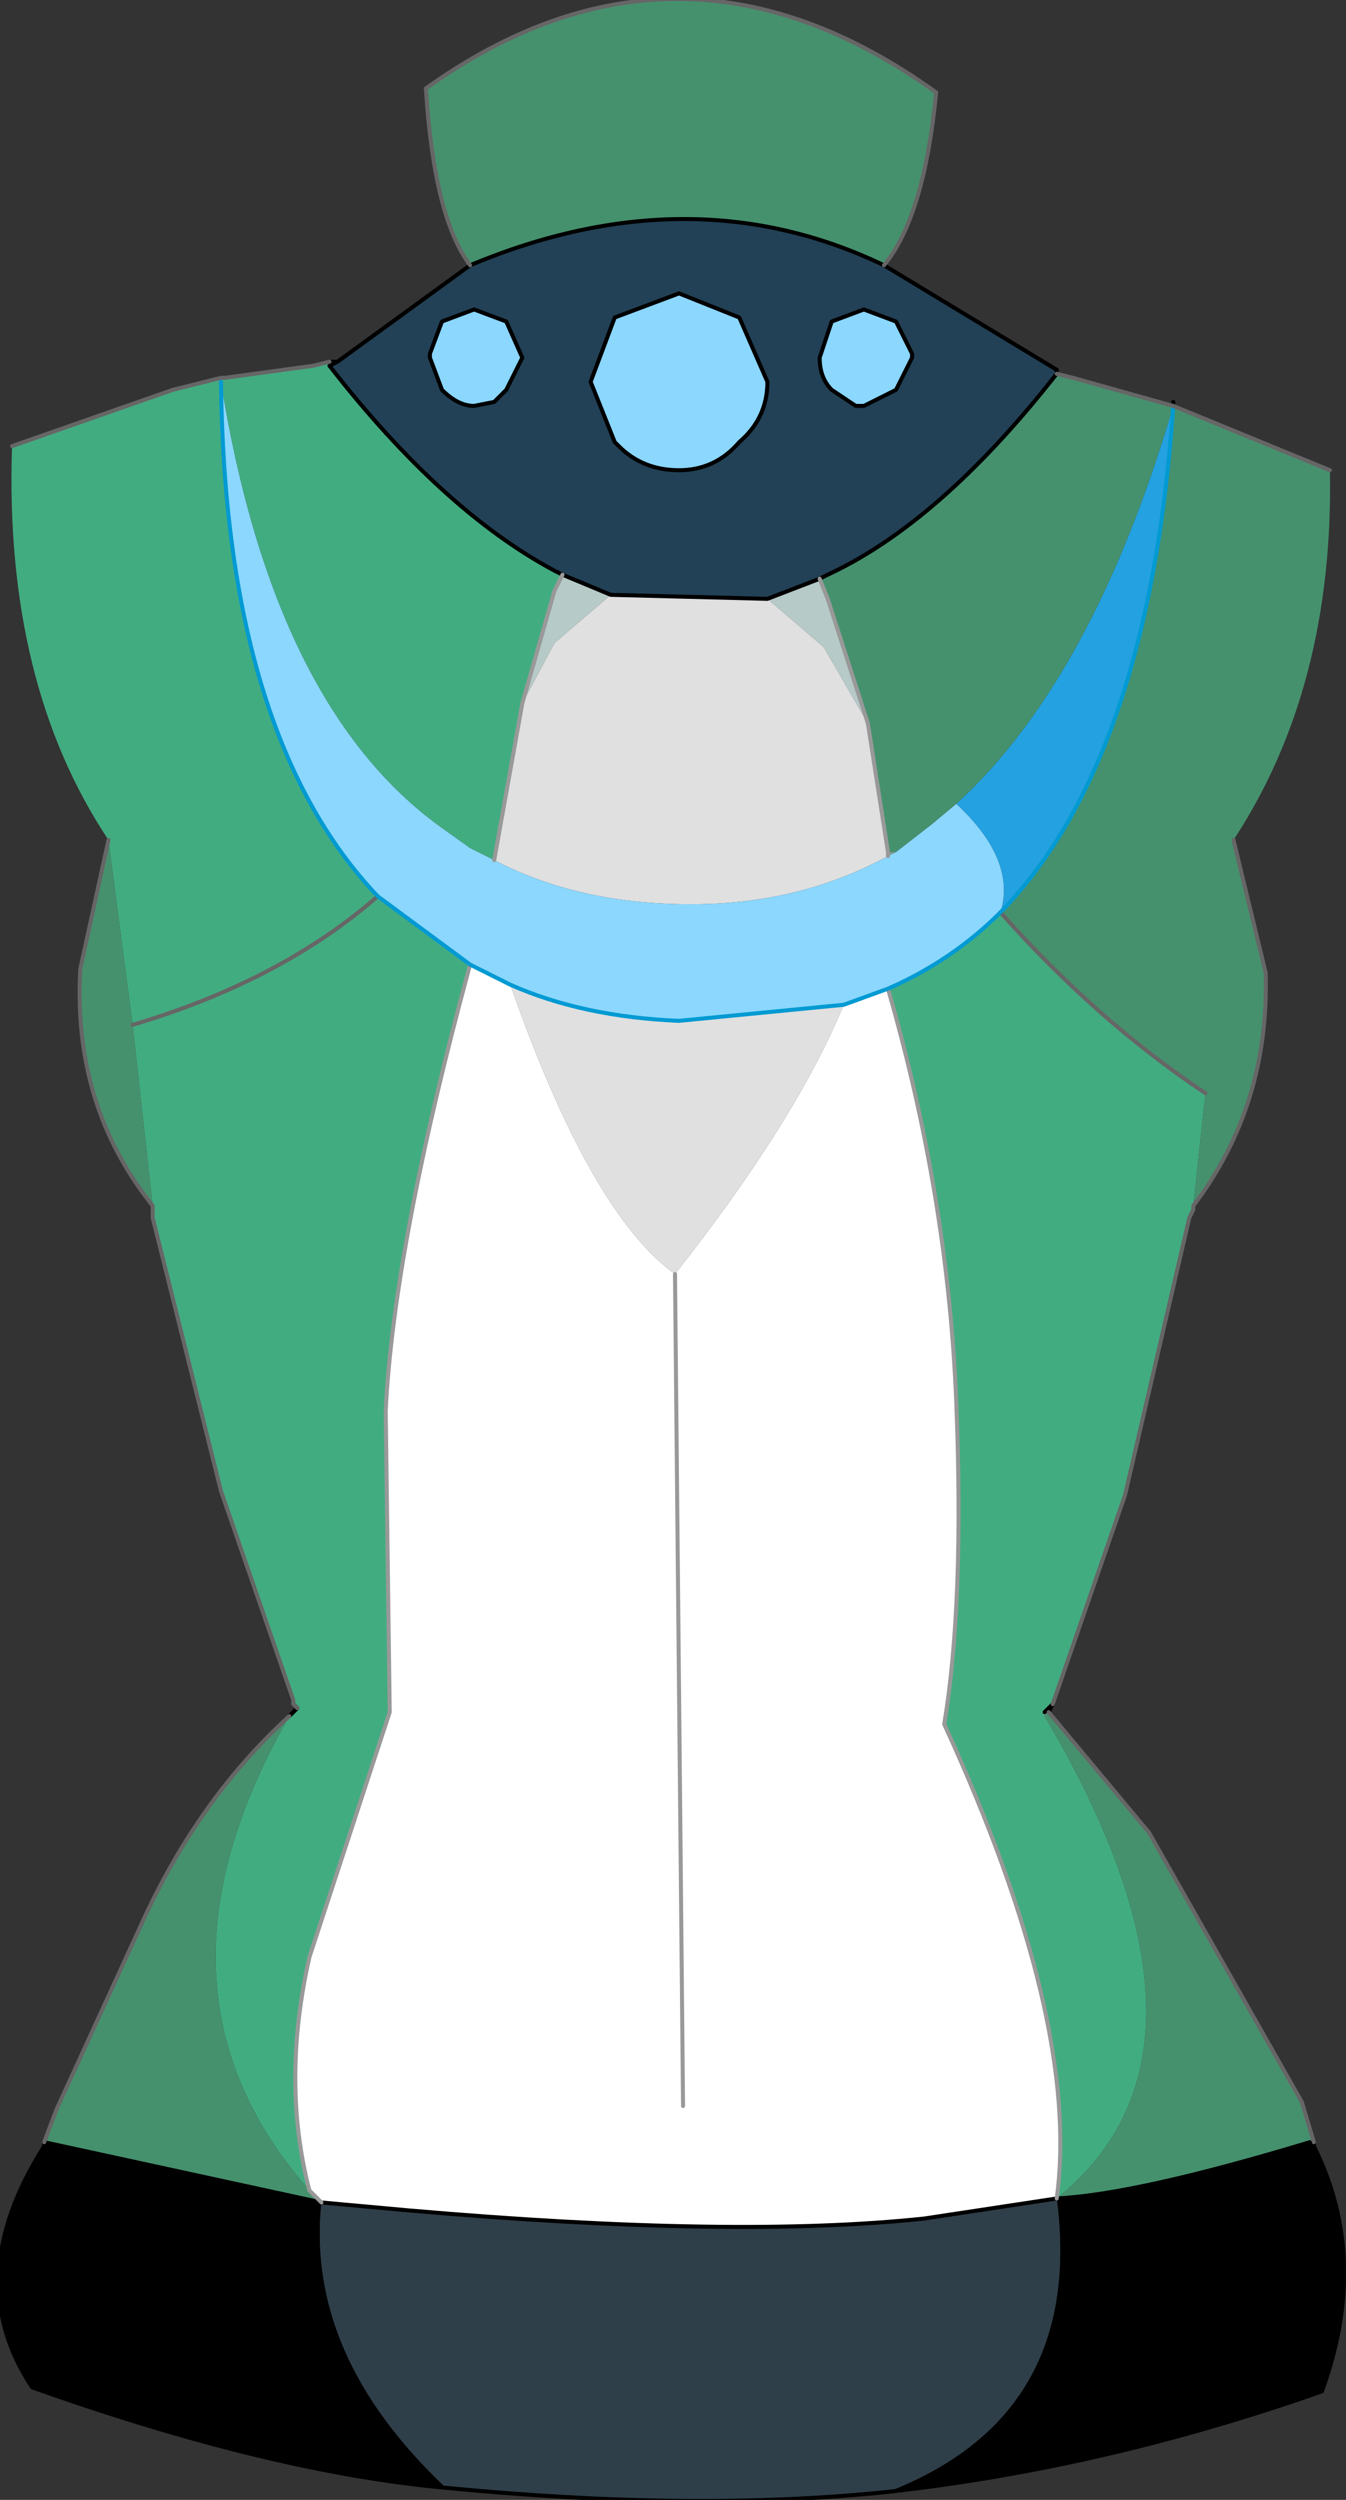 <?xml version="1.0" encoding="UTF-8" standalone="no"?>
<svg xmlns:xlink="http://www.w3.org/1999/xlink" height="31.1px" width="16.75px" xmlns="http://www.w3.org/2000/svg">
  <rect width="100%" height="100%" fill="#333333" stroke="none"/>
  <g transform="matrix(1.0, 0.0, 0.0, 1.0, 8.35, 14.4)">
    <path d="M6.25 -9.35 L6.25 -9.4 6.25 -9.35 M1.85 -7.2 L1.95 -6.95 2.45 -5.4 1.9 -6.35 1.2 -6.95 1.85 -7.2 M-1.35 -7.25 L-0.75 -7.0 -1.45 -6.4 -1.85 -5.65 -1.45 -7.05 -1.35 -7.25" fill="#b6cac8" fill-rule="evenodd" stroke="none"/>
    <path d="M2.7 -3.8 L2.8 -3.8 2.7 -3.75 2.7 -3.8 M4.65 6.95 L4.65 6.9 4.7 6.9 4.65 6.95" fill="#809b96" fill-rule="evenodd" stroke="none"/>
    <path d="M4.8 -9.75 Q3.35 -7.9 1.95 -7.25 L1.85 -7.2 1.2 -6.95 -0.75 -7.0 -1.35 -7.25 -1.45 -7.3 Q-2.85 -8.05 -4.25 -9.85 L-4.15 -9.9 -2.5 -11.1 Q0.25 -12.25 2.65 -11.1 L4.8 -9.8 4.8 -9.75 M2.8 -9.55 L3.0 -9.95 3.0 -10.0 2.8 -10.4 2.4 -10.55 2.0 -10.4 1.85 -9.95 Q1.85 -9.7 2.0 -9.55 L2.3 -9.35 2.4 -9.35 2.8 -9.55 M0.85 -10.45 L0.1 -10.75 -0.7 -10.45 -1.0 -9.65 -0.7 -8.9 -0.65 -8.85 Q-0.35 -8.55 0.1 -8.55 0.55 -8.55 0.85 -8.9 1.2 -9.2 1.2 -9.65 L0.85 -10.45 M-2.05 -10.4 L-2.45 -10.55 -2.85 -10.4 -3.0 -10.0 -3.0 -9.95 -2.85 -9.55 Q-2.65 -9.35 -2.45 -9.35 L-2.2 -9.4 -2.05 -9.55 -1.85 -9.95 -2.05 -10.4" fill="#224156" fill-rule="evenodd" stroke="none"/>
    <path d="M2.45 -5.4 L2.7 -3.8 2.7 -3.75 Q1.6 -3.15 0.25 -3.15 -1.15 -3.15 -2.2 -3.7 L-1.85 -5.65 -1.45 -6.4 -0.75 -7.0 1.2 -6.95 1.9 -6.35 2.45 -5.4 M-2.0 -2.15 Q-1.1 -1.75 0.1 -1.7 L2.15 -1.9 Q1.55 -0.45 0.05 1.45 -1.0 0.7 -2.0 -2.15 M8.0 12.25 L8.0 12.3 7.95 12.25 8.0 12.25 M-7.8 12.3 L-7.8 12.25 -7.8 12.3" fill="#e0e0e0" fill-rule="evenodd" stroke="none"/>
    <path d="M-2.0 -2.15 Q-1.0 0.7 0.05 1.45 1.55 -0.45 2.15 -1.9 L2.7 -2.1 Q3.45 0.5 3.55 3.05 3.65 5.55 3.4 7.05 5.1 10.75 4.8 12.95 L3.15 13.2 Q0.8 13.45 -3.25 13.1 L-4.35 13.0 -4.5 12.85 Q-4.85 11.5 -4.5 9.95 L-3.5 6.9 -3.55 3.15 Q-3.45 1.1 -2.5 -2.4 L-2.0 -2.15 M0.15 11.8 L0.05 1.45 0.15 11.8" fill="#ffffff" fill-rule="evenodd" stroke="none"/>
    <path d="M4.75 6.8 L4.7 6.9 4.65 6.9 4.75 6.8 M-4.65 6.85 L-4.7 6.8 -4.65 6.85" fill="#f5dfc5" fill-rule="evenodd" stroke="none"/>
    <path d="M8.0 12.3 Q8.7 13.7 8.1 15.35 5.4 16.3 2.7 16.6 5.15 15.65 4.8 12.95 5.8 12.9 7.95 12.25 L8.0 12.3 M-2.8 16.55 Q-5.0 16.35 -7.95 15.3 -8.85 13.95 -7.8 12.3 L-7.8 12.25 -4.35 13.0 Q-4.55 14.9 -2.8 16.55" fill="#000000" fill-rule="evenodd" stroke="none"/>
    <path d="M2.7 16.6 Q0.3 16.85 -2.8 16.55 -4.55 14.9 -4.35 13.0 L-3.25 13.1 Q0.8 13.45 3.15 13.2 L4.8 12.95 Q5.15 15.65 2.7 16.6" fill="#2f3f4a" fill-rule="evenodd" stroke="none"/>
    <path d="M-4.15 -9.9 L-4.25 -9.85 -4.25 -9.9 -4.15 -9.9" fill="#8e3939" fill-rule="evenodd" stroke="none"/>
    <path d="M3.55 -4.4 Q5.25 -5.95 6.25 -9.35 5.95 -4.95 4.1 -3.05 4.3 -3.7 3.55 -4.4" fill="#24a1e0" fill-rule="evenodd" stroke="none"/>
    <path d="M2.8 -3.8 L3.25 -4.15 3.55 -4.4 Q4.3 -3.7 4.1 -3.05 3.5 -2.45 2.7 -2.1 L2.15 -1.9 0.1 -1.7 Q-1.1 -1.75 -2.0 -2.15 L-2.5 -2.4 -3.65 -3.25 Q-5.55 -5.25 -5.6 -9.65 -4.95 -5.6 -2.85 -4.1 L-2.5 -3.85 -2.2 -3.7 Q-1.15 -3.15 0.25 -3.15 1.6 -3.15 2.7 -3.75 L2.8 -3.8 M2.8 -9.55 L2.4 -9.35 2.3 -9.35 2.0 -9.55 Q1.85 -9.7 1.85 -9.95 L2.0 -10.4 2.4 -10.55 2.8 -10.4 3.0 -10.0 3.0 -9.95 2.8 -9.55 M0.85 -10.45 L1.2 -9.65 Q1.2 -9.2 0.85 -8.9 0.55 -8.55 0.1 -8.55 -0.35 -8.55 -0.65 -8.85 L-0.7 -8.9 -1.0 -9.65 -0.7 -10.45 0.1 -10.75 0.85 -10.45 M-2.05 -10.4 L-1.85 -9.95 -2.05 -9.55 -2.2 -9.4 -2.45 -9.35 Q-2.65 -9.35 -2.85 -9.55 L-3.0 -9.95 -3.0 -10.0 -2.85 -10.4 -2.45 -10.55 -2.05 -10.4" fill="#8bd7fe" fill-rule="evenodd" stroke="none"/>
    <path d="M4.1 -3.05 Q5.3 -1.7 6.65 -0.8 L6.5 0.6 6.5 0.65 6.45 0.75 5.65 4.2 4.75 6.8 4.65 6.9 4.7 6.9 4.65 6.9 4.65 6.95 Q7.1 11.1 4.8 12.95 5.1 10.75 3.4 7.05 3.65 5.55 3.55 3.05 3.45 0.5 2.7 -2.1 3.5 -2.45 4.1 -3.05 M-4.25 -9.85 Q-2.85 -8.05 -1.45 -7.3 L-1.35 -7.25 -1.45 -7.05 -1.85 -5.65 -2.2 -3.7 -2.5 -3.85 -2.85 -4.1 Q-4.95 -5.6 -5.6 -9.65 -5.55 -5.25 -3.65 -3.25 L-2.5 -2.4 Q-3.45 1.1 -3.55 3.15 L-3.5 6.9 -4.5 9.95 Q-4.85 11.5 -4.5 12.85 -6.7 10.35 -4.75 6.95 L-4.65 6.85 -4.7 6.8 -4.7 6.75 -5.6 4.15 -6.45 0.75 -6.45 0.6 -6.7 -1.65 -7.0 -3.95 Q-8.3 -5.9 -8.2 -8.85 L-6.2 -9.55 -5.6 -9.7 -5.55 -9.7 -4.45 -9.85 -4.25 -9.9 -4.25 -9.85 M-3.65 -3.25 Q-4.85 -2.2 -6.7 -1.65 -4.85 -2.2 -3.65 -3.25" fill="#42ac81" fill-rule="evenodd" stroke="none"/>
    <path d="M4.8 -9.75 L5.0 -9.7 6.25 -9.35 Q5.25 -5.95 3.55 -4.4 L3.25 -4.15 2.8 -3.8 2.7 -3.8 2.45 -5.4 1.95 -6.95 1.85 -7.2 1.95 -7.25 Q3.35 -7.9 4.8 -9.75 M6.25 -9.35 L8.2 -8.55 Q8.25 -5.85 7.0 -3.95 L7.4 -2.3 Q7.45 -0.65 6.5 0.6 L6.65 -0.8 Q5.3 -1.7 4.1 -3.05 5.95 -4.95 6.25 -9.35 M2.65 -11.1 Q0.25 -12.25 -2.5 -11.1 -2.95 -11.7 -3.05 -13.3 0.1 -15.55 3.3 -13.25 3.15 -11.7 2.65 -11.1 M4.7 6.9 L5.95 8.4 7.85 11.75 8.0 12.25 7.95 12.25 Q5.8 12.9 4.8 12.95 7.1 11.1 4.65 6.95 L4.7 6.9 M-7.8 12.25 L-7.65 11.85 -6.55 9.45 Q-5.85 7.95 -4.75 6.95 -6.7 10.35 -4.5 12.85 L-4.35 13.0 -7.8 12.25 M-6.45 0.6 Q-7.45 -0.65 -7.35 -2.35 L-7.0 -3.95 -6.7 -1.65 -6.45 0.6" fill="#45916e" fill-rule="evenodd" stroke="none"/>
    <path d="M6.25 -9.35 L6.25 -9.4 6.25 -9.35 M4.8 -9.75 Q3.35 -7.9 1.95 -7.25 L1.85 -7.2 1.2 -6.95 -0.75 -7.0 -1.35 -7.25 -1.45 -7.3 Q-2.85 -8.05 -4.25 -9.85 L-4.15 -9.9 -2.5 -11.1 Q0.25 -12.25 2.65 -11.1 L4.8 -9.8 4.8 -9.75 M2.8 -9.55 L2.4 -9.35 2.3 -9.35 2.0 -9.55 Q1.85 -9.7 1.85 -9.95 L2.0 -10.4 2.4 -10.55 2.8 -10.4 3.0 -10.0 3.0 -9.95 2.8 -9.55 M0.85 -10.45 L1.2 -9.65 Q1.2 -9.2 0.85 -8.9 0.55 -8.55 0.1 -8.55 -0.35 -8.55 -0.65 -8.85 L-0.7 -8.9 -1.0 -9.65 -0.7 -10.45 0.1 -10.75 0.85 -10.45 M4.75 6.8 L4.7 6.9 M8.0 12.25 L8.0 12.3 Q8.7 13.7 8.1 15.35 5.4 16.3 2.7 16.6 0.3 16.85 -2.8 16.55 -5.0 16.35 -7.95 15.3 -8.85 13.95 -7.8 12.3 L-7.8 12.25 -4.35 13.0 -3.25 13.1 Q0.8 13.45 3.15 13.2 L4.8 12.95 Q5.8 12.9 7.95 12.25 L8.0 12.3 M-4.75 6.95 L-4.65 6.85 -4.7 6.8 M-4.25 -9.9 L-4.15 -9.9 M4.65 6.9 L4.75 6.8 M-2.05 -10.4 L-1.85 -9.95 -2.05 -9.55 -2.2 -9.4 -2.45 -9.35 Q-2.65 -9.35 -2.85 -9.55 L-3.0 -9.95 -3.0 -10.0 -2.85 -10.4 -2.45 -10.55 -2.05 -10.4 M-7.8 12.25 L-7.8 12.3" fill="none" stroke="#000000" stroke-linecap="round" stroke-linejoin="round" stroke-width="0.05"/>
    <path d="M1.85 -7.2 L1.95 -6.95 2.45 -5.4 2.7 -3.8 2.7 -3.75 M4.8 12.95 Q5.1 10.75 3.4 7.05 3.65 5.55 3.55 3.05 3.45 0.5 2.7 -2.1 M0.05 1.45 L0.15 11.8 M-1.85 -5.65 L-1.45 -7.05 -1.35 -7.25 M-2.2 -3.7 L-1.85 -5.65 M-4.35 13.0 L-4.5 12.85 Q-4.85 11.5 -4.5 9.95 L-3.5 6.9 -3.55 3.15 Q-3.45 1.1 -2.5 -2.4" fill="none" stroke="#999999" stroke-linecap="round" stroke-linejoin="round" stroke-width="0.05"/>
    <path d="M4.1 -3.05 Q5.3 -1.7 6.65 -0.8 M6.5 0.6 Q7.45 -0.65 7.4 -2.3 L7.0 -3.95 M6.5 0.6 L6.5 0.65 6.45 0.75 5.65 4.2 4.75 6.8 M-6.7 -1.65 Q-4.85 -2.2 -3.65 -3.25 M-4.7 6.8 L-4.65 6.85" fill="none" stroke="#666666" stroke-linecap="round" stroke-linejoin="round" stroke-width="0.05"/>
    <path d="M6.25 -9.35 Q5.95 -4.95 4.1 -3.05 3.5 -2.45 2.7 -2.1 L2.15 -1.9 0.1 -1.7 Q-1.1 -1.75 -2.0 -2.15 L-2.5 -2.4 -3.65 -3.25 Q-5.55 -5.25 -5.6 -9.65" fill="none" stroke="#029ad2" stroke-linecap="round" stroke-linejoin="round" stroke-width="0.05"/>
    <path d="M6.25 -9.35 L5.0 -9.7 4.8 -9.75 M8.2 -8.55 L6.25 -9.35 M2.65 -11.1 Q3.15 -11.7 3.3 -13.25 0.1 -15.55 -3.05 -13.3 -2.95 -11.7 -2.5 -11.1 M4.7 6.9 L5.95 8.4 7.85 11.75 8.0 12.25 M-7.8 12.25 L-7.65 11.85 -6.55 9.45 Q-5.85 7.95 -4.75 6.95 M-4.7 6.8 L-4.7 6.75 -5.6 4.15 -6.45 0.75 -6.45 0.6 Q-7.45 -0.65 -7.35 -2.35 L-7.0 -3.95 M-8.2 -8.85 L-6.2 -9.55 -5.6 -9.7 -5.55 -9.7 -4.45 -9.85 -4.25 -9.9" fill="none" stroke="#666666" stroke-linecap="round" stroke-linejoin="round" stroke-width="0.05"/>
  </g>
</svg>
